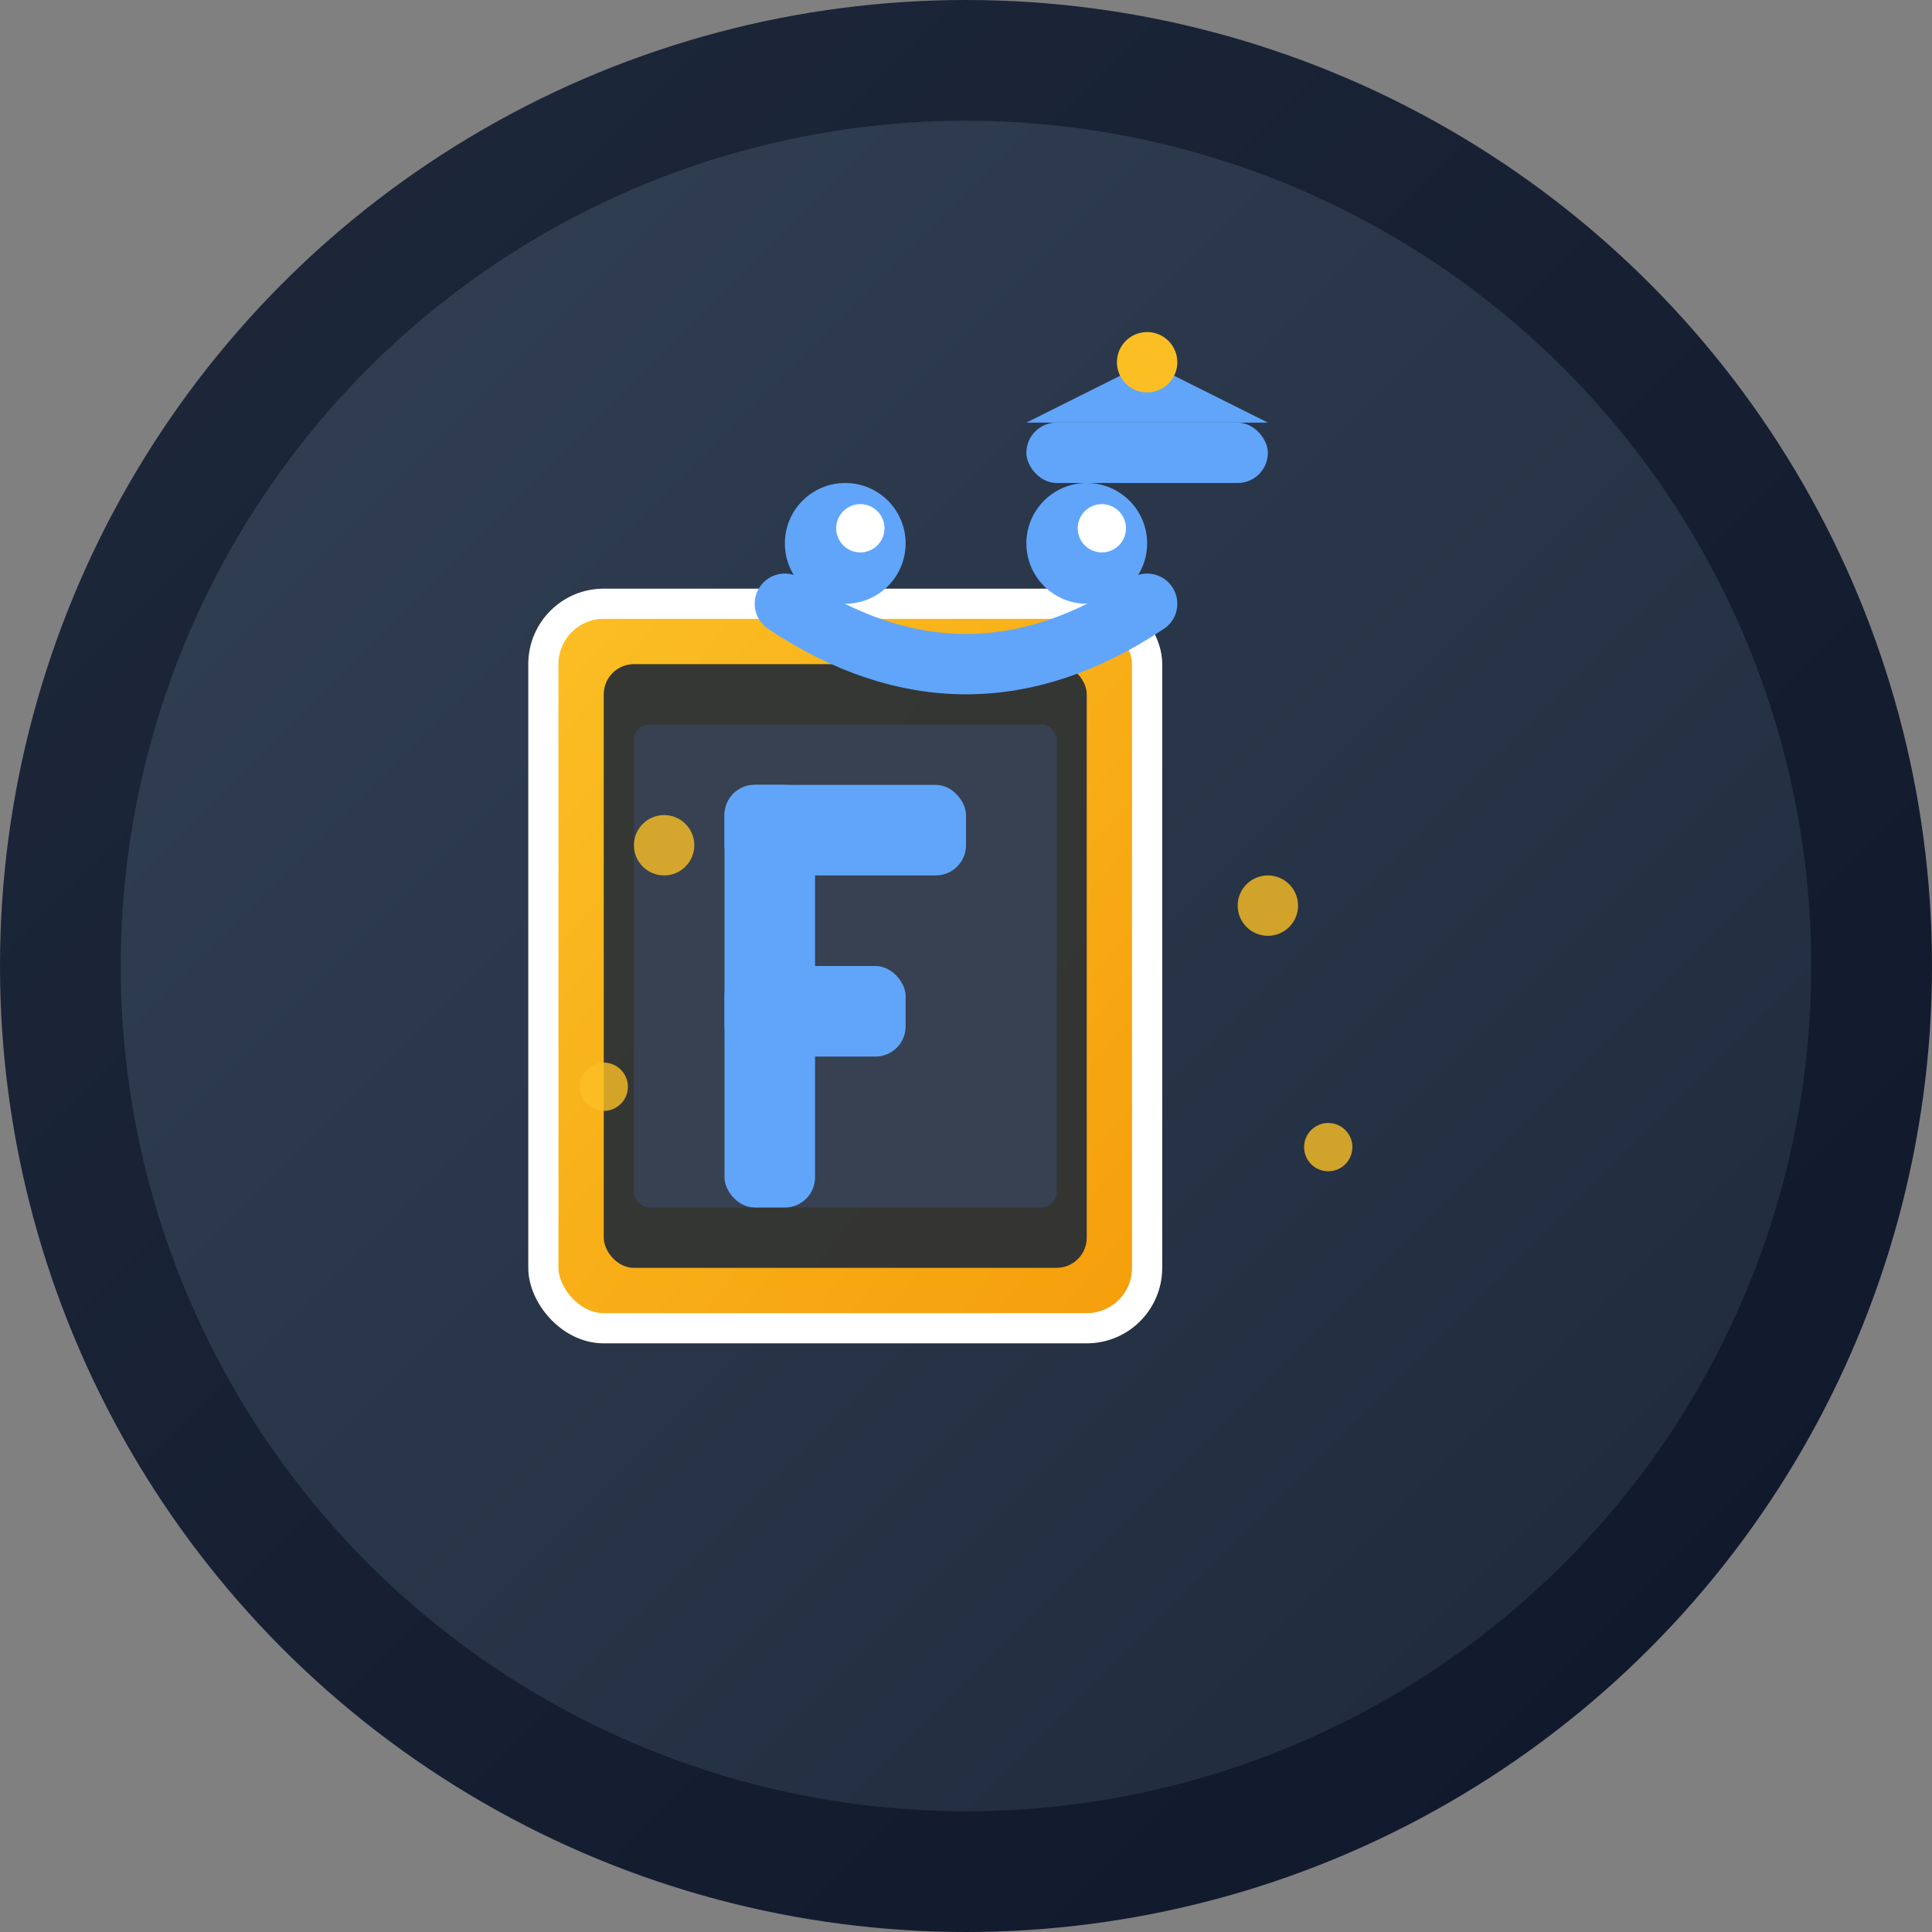<svg width="64" height="64" viewBox="0 0 64 64" fill="none" xmlns="http://www.w3.org/2000/svg">
  <rect x="0" y="0" width="64" height="64" fill="#808080" stroke="none"/>
  <!-- Background circle with dark gradient -->
  <circle cx="32" cy="32" r="32" fill="url(#gradient1)"/>
  
  <!-- Inner circle for depth -->
  <circle cx="32" cy="32" r="28" fill="url(#gradient2)"/>
  
  <!-- Letter F with book design -->
  <g transform="translate(16, 12)">
    <!-- Book base -->
    <rect x="2" y="8" width="20" height="24" rx="2" fill="url(#bookGradient)" stroke="#ffffff" stroke-width="1"/>
    
    <!-- Book pages -->
    <rect x="4" y="10" width="16" height="20" rx="1" fill="#1f2937" opacity="0.9"/>
    <rect x="5" y="12" width="14" height="16" rx="0.5" fill="#374151"/>
    
    <!-- Letter F on the book -->
    <g fill="#60a5fa">
      <!-- F vertical line -->
      <rect x="8" y="14" width="3" height="14" rx="1"/>
      <!-- F top horizontal line -->
      <rect x="8" y="14" width="8" height="3" rx="1"/>
      <!-- F middle horizontal line -->
      <rect x="8" y="20" width="6" height="3" rx="1"/>
    </g>
    
    <!-- Cute eyes -->
    <circle cx="12" cy="6" r="2" fill="#60a5fa"/>
    <circle cx="20" cy="6" r="2" fill="#60a5fa"/>
    <circle cx="12.5" cy="5.5" r="0.8" fill="#ffffff"/>
    <circle cx="20.5" cy="5.5" r="0.8" fill="#ffffff"/>
    
    <!-- Cute smile -->
    <path d="M 10 8 Q 16 12 22 8" stroke="#60a5fa" stroke-width="2" fill="none" stroke-linecap="round"/>
    
    <!-- Sparkles around the book -->
    <g fill="#fbbf24" opacity="0.8">
      <circle cx="6" cy="16" r="1"/>
      <circle cx="26" cy="18" r="1"/>
      <circle cx="4" cy="24" r="0.8"/>
      <circle cx="28" cy="26" r="0.8"/>
    </g>
    
    <!-- Small graduation cap -->
    <g transform="translate(18, 2)">
      <rect x="0" y="0" width="8" height="2" rx="1" fill="#60a5fa"/>
      <polygon points="0,0 4,-2 8,0" fill="#60a5fa"/>
      <circle cx="4" cy="-2" r="1" fill="#fbbf24"/>
    </g>
  </g>
  
  <!-- Gradients -->
  <defs>
    <linearGradient id="gradient1" x1="0%" y1="0%" x2="100%" y2="100%">
      <stop offset="0%" style="stop-color:#1e293b;stop-opacity:1" />
      <stop offset="100%" style="stop-color:#0f172a;stop-opacity:1" />
    </linearGradient>
    
    <linearGradient id="gradient2" x1="0%" y1="0%" x2="100%" y2="100%">
      <stop offset="0%" style="stop-color:#334155;stop-opacity:1" />
      <stop offset="100%" style="stop-color:#1e293b;stop-opacity:1" />
    </linearGradient>
    
    <linearGradient id="bookGradient" x1="0%" y1="0%" x2="100%" y2="100%">
      <stop offset="0%" style="stop-color:#fbbf24;stop-opacity:1" />
      <stop offset="100%" style="stop-color:#f59e0b;stop-opacity:1" />
    </linearGradient>
  </defs>
</svg>
